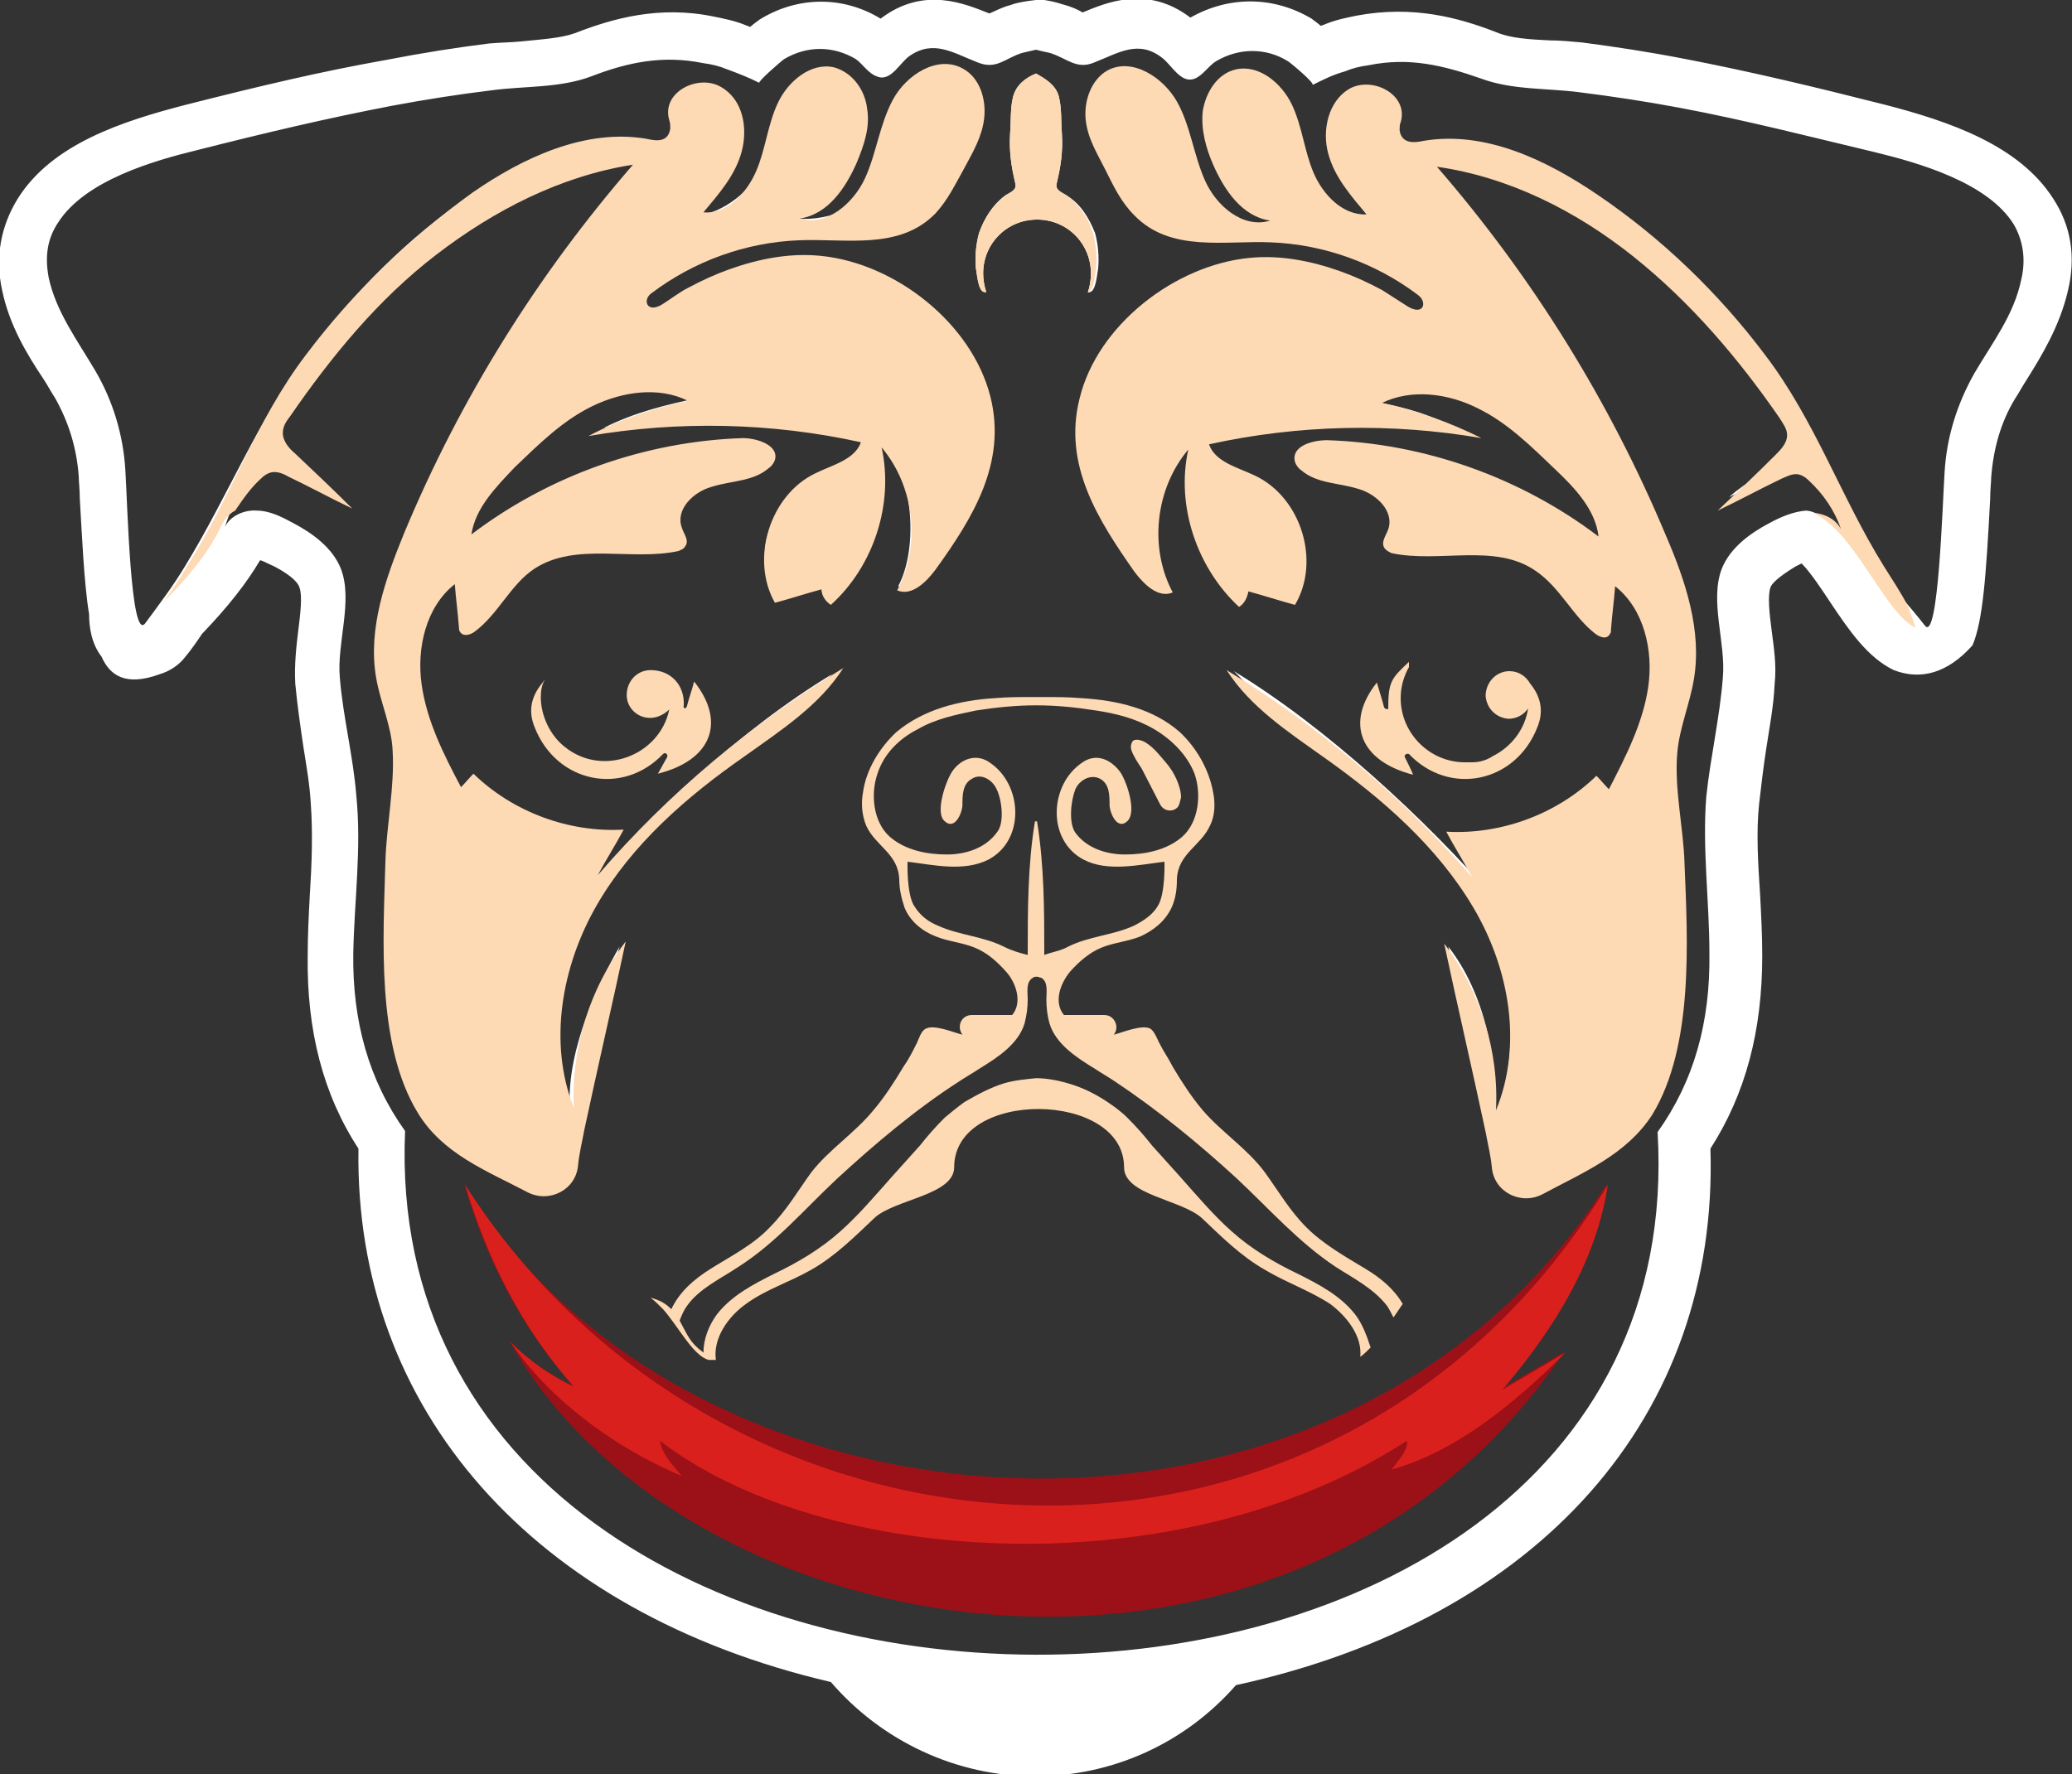 <svg version="1.1" id="图层_1" x="0px" y="0px" width="200px" height="171.3px" viewBox="0 0 200 171.3" enable-background="new 0 0 200 171.3" xml:space="preserve" xmlns:xml="http://www.w3.org/XML/1998/namespace" xmlns="http://www.w3.org/2000/svg" xmlns:xlink="http://www.w3.org/1999/xlink">
  <rect x="0" y="0" width="200" height="171.3" fill="#333333" stroke="none"/>
  <path fill="#9B1117" d="M44.8,114.3c2,7,5.3,13.6,10.5,19.5c-3.2-1.6-4.8-3-6.1-4.301c16.9,30.301,75.6,39.9,101.8,1l-6.1,3.601
	c4.899-5.8,9-12.101,10.199-19.8C129.5,154.6,66.4,149.8,44.8,114.3z" class="color c1"/>
  <path fill="#DA201D" d="M63.7,139.1c15.8,12.2,50.2,14.3,72.1,0c0.101,0.7-0.3,1.3-1.5,2.8c6-1.699,11.5-6,16.8-11.3l-6.1,3.601
	c5.2-6.101,9.1-12.601,10.2-19.801c-26.601,43.6-85.5,38.9-110.3,0c2.1,7,5.3,13.6,10.5,19.5c-2.3-1.1-4.3-2.5-6.1-4.3
	C52.2,134,58,139.201,65.8,142.5C64.8,141.3,63.9,140.4,63.7,139.1z" class="color c2"/>
  <path fill="#FFFFFF" d="M103,18.9c-0.4-0.3-1.2-0.5-1-1.2c0.4-1.7,0.6-3,0.5-4.8c-0.1-1.2,0-2.4-0.3-3.6c-0.3-1.1-1.3-1.7-2.2-2.2
	c-1,0.4-1.9,1.1-2.2,2.2c-0.3,1.1-0.2,2.4-0.3,3.6c-0.1,1.7,0.1,3.1,0.5,4.8c0.2,0.7-0.6,0.9-1,1.2c-1.2,0.9-2,2.2-2.5,3.6
	c-0.3,1.1-0.4,2.3-0.3,3.4c0.1,0.5,0.2,2.2,0.8,2.3c0.1,0,0.1,0,0.2,0c-0.2-0.6-0.3-1.2-0.3-1.8c0-2.9,2.3-5.2,5.2-5.2
	s5.2,2.3,5.2,5.2c0,0.6-0.1,1.3-0.3,1.8c0.1,0,0.1,0.1,0.2,0c0.6-0.1,0.7-1.8,0.8-2.3c0.1-1.1,0-2.3-0.3-3.4
	C105.1,21,104.3,19.7,103,18.9z" class="color c3"/>
  <path fill="#FFFFFF" d="M198.2,19.2L198.2,19.2c-3.3-5.2-10.101-7.5-16.3-9.1c-7.101-1.8-13-3.2-19.2-4.4c-3.601-0.7-6.9-1.2-10-1.6
	C151.6,4,150.6,3.9,149.6,3.9c-2-0.1-3.8-0.2-5.199-0.8c-3.601-1.4-8-2.6-13.4-1.6c-1,0.2-2,0.4-3,0.8c-0.2,0.1-0.3,0.1-0.5,0.2
	c-0.6-0.5-0.8-0.6-0.9-0.7c-3.699-2.2-8-2.2-11.699-0.1c-4.2-3.2-8.2-1.4-10.4-0.5l0,0c-0.5-0.3-1.2-0.6-2-0.8
	c-0.6-0.2-1.1-0.3-1.7-0.4H100l-0.8,0.1c-0.6,0.1-1.2,0.2-1.7,0.4c-0.8,0.2-1.5,0.6-2,0.8l0,0C93.2,0.4,89.2-1.4,85,1.8
	c-3.6-2.2-8-2.2-11.7,0.1C73.2,2,73,2.1,72.4,2.6c-0.2-0.1-0.3-0.1-0.5-0.2c-1-0.4-2-0.6-3-0.8c-5.3-1.1-9.8,0.2-13.4,1.6
	c-1.4,0.5-3.3,0.6-5.2,0.8c-1,0.1-2,0.1-3.1,0.2c-3.2,0.4-6.4,0.9-10,1.6C31,6.9,25.1,8.3,18,10.1c-6.2,1.6-13,3.8-16.3,9.1
	c-1.6,2.6-2.2,5.6-1.5,8.8c0.7,3.4,2.4,6.2,4,8.6c0.4,0.6,0.7,1.2,1.1,1.8c1.3,2.3,2.1,4.8,2.3,7.6c0,0.5,0.1,1.2,0.1,2.1
	c0.2,3.3,0.4,8.2,0.9,11.2c0,1.2,0.2,2.8,1.2,4.1c0.8,1.8,2.3,2.9,5.6,1.7c1-0.3,1.9-0.9,2.5-1.7c0.5-0.6,1-1.3,1.6-2.2
	c2.5-2.6,4.3-4.9,5.6-7.1c0.2,0,0.5,0.2,1.4,0.6c1.9,1,2.3,1.7,2.4,2c0.3,0.8,0.1,2.5-0.1,4.1c-0.2,1.6-0.4,3.4-0.3,5.2
	c0.2,2.1,0.5,4.2,0.8,6.2c0.3,1.9,0.6,3.6,0.7,5.4c0.2,2.8,0.1,5.8-0.1,8.899c-0.1,1.9-0.2,3.801-0.2,5.801
	c-0.1,7.199,1.5,13.4,4.9,18.6c-0.4,25.2,16.9,44.801,45.6,51.5c4.9,5.7,12.1,9.1,19.7,9.1c7.5,0,14.5-3.199,19.4-8.799
	c29.3-6.4,46.601-26,45.8-51.801c3.4-5.3,5-11.4,5-18.6c0-2-0.1-3.9-0.199-5.801c-0.2-3.1-0.4-6.1-0.101-8.899
	c0.2-1.7,0.4-3.5,0.7-5.4c0.3-2,0.7-4,0.8-6.2c0.2-1.8-0.1-3.6-0.3-5.2c-0.2-1.5-0.4-3.3-0.1-4.1c0.1-0.3,0.6-0.9,2.399-2
	c0.2-0.1,0.4-0.2,0.601-0.3c0.899,0.9,2,2.6,2.8,3.8c1.8,2.7,3.6,5.3,6.1,6.5c2.601,1,5.2,0.3,7.601-2.4c1-2.4,1.3-6.6,1.699-14.1
	c0-0.9,0.101-1.7,0.101-2.1c0.2-2.7,0.899-5.3,2.3-7.6c0.4-0.6,0.7-1.2,1.1-1.8c1.5-2.4,3.2-5.2,4-8.6
	C200.4,24.8,199.9,21.8,198.2,19.2z M195.1,27c-0.699,3.4-2.8,6.1-4.5,9c-1.699,3-2.699,6.2-2.899,9.6c-0.2,3.1-0.601,16.5-1.9,14.8
	c-1.399-1.8-3.1-3.6-4.399-5.5C177.3,48.3,174.8,41,170,34.6c-4.5-6-9.6-11-15.8-15.3c-5-3.4-10.5-5.6-16.4-4.6
	c-0.899,0.2-3.399,0.1-3.6-1.2c0-0.3,0.1-1.3,0.1-1.6c-7.7-2.7-2.1-3.9-4-2.6c-2,1.2-1.899,3.2-1.3,5.4c0.6,2.2,2.5,4.8,4.1,6.6
	c-2.3,0.1-5.6-2-6.5-4.2c-0.899-2.1-1.8-4.7-2.8-6.8c-1-2.1-2.6-3.2-4.899-2.7C117.1,8,117.3,9,117.1,10.8
	c-0.199,1.8,0.4,3.3,1.101,5c1.1,2.5,4.1,4.1,5,5.7c-2.601,0.8-6.9,0-8.101-2.5c-1.199-2.5-1.8-5.6-3.1-8s-2.1-3.4-4.5-2.2
	c-1.6,0.9-1.2,0.8-1,2.6c0.2,1.8,1.1,3.3,1.9,4.8c0.8,1.6,1.899,2.3,3.1,3.6c3.9,3.6,8.9,2.2,12.3,2.4c5.101,0.2,12,1.1,16.101,4.2
	c0.899,0.7-0.301,6.2-1.801,5.4c-0.8-0.5-3.5-0.3-4.3-0.8c-1.3-0.7-2.8-2.9-4.2-3.4c-2.8-1-5.5-1.2-8.5-0.9
	C113.9,27.4,108,31.4,106.2,38.5c-1.601,6.4,0.6,10.2,4.1,15.3c0.9,1.2,0.601,2.6,2,2c-2.3-4.3-1.899-12,2.4-12.6
	c0.8,4.6,0.8,9.9,5,13.6c0.5-0.3,0.8-0.9,0.8-1.5c1.5,0.4,2.1,0.3,3.7,0.7c2.5-4.2,0.5-7.7-3.9-9.8c-1.7-0.8-4.5-2.2-5.1-3.9
	c8.6-1.9,16-2.7,24.8-1.2c-3-1.5-4.8-1.8-8.1-2.5c2.899-1.4,8.3-1.9,11.199-0.5c2.9,1.4,6.301,4.2,8.5,6.4
	c1.9,1.8,3.5,5.9,3.801,8.5c-7.5-5.7-17.9-10.1-27.301-10.4c-1.5,0-2.1,0.1-1.8,1.5c0.101,0.3,0.2,0.2,0.5,0.5
	c1.5,1.3,3.3,0.7,5.2,1.3c1.8,0.5,3.8,3,3.2,4.8c-0.2,0.6-0.101,0.9,0.3,1.5c0.2,0.2-0.6-0.1-0.3-0.1c4.6,1,9.6-1.4,13.6,1.2
	c2.4,1.6,3.8,4.8,6,6.5c0.4,0.3,0.4,0.9,0.7,0.4c0.1-0.1-0.3-0.7-0.3-0.8c0.1-1.4,0.5-3.8,0.7-5.2c2.8,2.2,5.1,8.2,4.6,11.8
	c-0.5,3.5-2.9,8.2-4.6,11.3c-0.4-0.4-1.601,0.2-2.101-0.2c-3.8,3.7-5.399,4.5-10.7,4.2c0.801,1.5,0.5,4.1,1.301,5.6
	C137.6,79.1,128,70.2,119.1,64.8c3.2,3.3,5.601,5.2,9.101,7.7c5.5,3.9,11.2,8.7,14.6,14.6c3.4,5.899,4,14.601,1.5,20.899
	c0.3-5.699-1-12.1-4.5-16.6c1.3,6.1,3.7,11.2,4.3,17.4c0.2,1.1,0.601,2.1,0.7,3.3c0.101,0.899,0.7,1.2,1.3,1.8
	c5.2-2.8,9.101-5.699,13.601-9.699c0.1,0.799-1.4,0.399-1.3,1.199c3.5-6.6,3.399-14.9,3.199-22c-0.1-3.5-1-7.8-0.8-11.3
	c0.2-2.4,1.2-4.9,1.601-7.3c0.8-4.7-1-9-2.801-13.4C154.2,38.5,146.7,25.8,137.4,15.2c7,1,15.5,4.5,21,8.9s10.1,10.3,14,16.2
	c0.3,0.5,0.699,1.5,0.699,2.1c0,0.8-1,1.5-1.5,2c-1.8,1.8-2.8,1.9-4.699,3.6c2.1-1,2.8-1.5,4.899-2.5c0.5-0.2,1.3-0.6,1.8-0.5
	c0.4,0.1,1.101,0.7,1.301,1c1.399,1.3,2.699,4.3,3.3,6.1c-0.5-1.1-2.7-2.8-3.9-2.8c-1.2,0.1-2.399,0.6-3.5,1.2
	c-1.899,1-3.8,2.4-4.6,4.4c-1.2,3.1,0.399,7.2,0.1,10.5c-0.3,3.9-1.2,7.7-1.6,11.5c-0.4,5,0.3,10.1,0.3,15.1
	c0.1,6.701-1.5,12.4-5,17.301c4,67.6-123.8,67-120.9-0.1C35.6,104.3,34,98.6,34.1,92c0.1-5,0.8-10.1,0.3-15.1
	c-0.3-3.9-1.3-7.7-1.6-11.5c-0.3-3.3,1.3-7.4,0.1-10.5c-0.8-2-2.7-3.4-4.6-4.4c-1.1-0.6-2.3-1.2-3.5-1.2c-1.2-0.1-2.6,0.5-3.1,1.6
	c0.6-1.8,1.4-4,3-5c0.3-0.3,0.3-0.9,0.7-1c0.5-0.1,1.8,0.4,2.3,0.7c2.1,1,2.8,1.6,4.9,2.7c-1.8-1.8-3.1-2.4-4.9-4.2
	c-0.6-0.5-1.2-1.3-1.2-2.1c0-0.6,0.4-1.4,0.7-1.9c4-5.8,8.5-12,14.1-16.4c5.6-4.4,13.8-7.7,20.7-8.8c-9.2,10.6-16.5,23.8-21.9,36.7
	c-1.8,4.4-3.7,8.4-2.9,13.1c0.4,2.4,1.3,5.3,1.5,7.7c0.2,3.5,1.4,7.4,1.3,11c-0.2,7.1,2.6,15.301,6.1,21.801
	c0.1-0.701-5,0.199-4.9-0.5c4.2,3.899,7,5.899,12.5,8.799c0.6-0.5,0.7-0.6,0.8-1.399c0.1-1.101,0.6-1.8,0.8-2.899
	C56.6,103.1,58.1,97.5,59.8,91.4c-1.9,3.301-5.1,9.801-4.8,15.5c-4.6-3.3-1.7-13.9,1.7-19.699c3.4-5.901,9-10.5,14.6-14.5
	c3.5-2.5,6.2-4.9,9-7.6c-8.9,5.4-17.1,13.2-23.9,21.101c0.8-1.5-1.6-2.801-0.8-4.301c-5.3,0.3-6.4-1.1-10.2-4.8
	c-0.4,0.4-1.1,0.1-1.5,0.6c-1.7-3.2-4.5-7.6-5-11.2c-0.5-3.5,2-9.6,4.8-11.8c0.1,1.4,1,3.4,1.1,4.8c0,0.1-0.3,0.8-0.3,0.9
	c0.3,0.5,0.5-0.3,0.9-0.7c2.3-1.7,2.8-5,5.2-6.6c4-2.6,9.5-0.5,14.1-1.5c0.2-0.1,0,0.7,0.2,0.5c0.5-0.6-1.9-1-2.1-1.6
	c-0.6-1.7,3.2-4.7,4.9-5.2c1.9-0.6,2.2,0.3,3.7-1c0.3-0.2,1.2-0.2,1.2-0.5c0.4-1.4-0.9-1-2.4-0.9c-9.4,0.3-18.5,4.2-26,9.9
	c0.4-2.6,1.8-6.5,3.7-8.4c2.3-2.2,5.4-4.8,8.3-6.3c2.9-1.4,8.5-1.1,11.3,0.3c-3.3,0.7-6.2,1.4-9.2,2.9c8.7-1.5,16.9-1.1,25.5,0.8
	c-0.6,1.7-3.3,3.7-4.9,4.5c-4.4,2.1-6.5,6.3-4,10.6c1.5-0.4,2.9-1.1,4.4-1.5c0,0.6-0.1,1.8,0.4,2.1c4.1-3.7,4.5-10,4.6-15.7
	c3.5,1.6,4.7,10.2,2.4,14.5c1.4,0.6,1.7-1.6,2.6-2.8c3.6-5,5.8-8.9,4.3-15.3c-1.8-7.1-8.9-10.9-16.1-11.6c-3-0.3-4.3-0.3-7,0.7
	c-1.4,0.5-2.8,0.7-4.1,1.4c-0.8,0.4-2,1.4-2.8,1.9c-1.5,0.9-3.8-2.9-2.9-3.5c4.1-3.1,10.9-4.9,16-5.2c4.5-0.2,8.6,0.8,12.1-2.8
	c1.2-1.3,1.9-2.6,2.7-4.2c0.8-1.5-0.1-2.5,0.1-4.3c0.2-1.8,1.2-2.3-0.4-3.2c-2.4-1.3-3.1-0.4-4.4,2c-1.3,2.4-1.4,5.9-2.5,8.3
	c-1.1,2.4-5.8,3.7-8.4,2.9c2.2-0.9,4.9-3.3,5.9-5.7c0.7-1.7,1.1-3.1,0.9-4.9c-0.2-1.8-0.9-3.1-2.6-3.5c-2.2-0.5-3.4,0.9-4.4,3
	c-1,2.1-1.7,4.7-2.5,6.8c-0.9,2.1-4,4.3-6.3,4.2c1.5-1.8,2.7-4.6,3.4-6.9c0.6-2.3,1.3-3.2-0.8-4.4c-2.2-1.3-5.2-0.6-4.4,2.1
	c0.1,0.3,0,0.9,0,1.1c-0.2,1.4-1.9,1.2-2.9,1c-5.9-1-11.7,1.7-16.7,5.1c-6.2,4.2-11.3,9.4-15.8,15.4c-4.8,6.3-7.7,13.7-11.8,20.4
	c-1.2,2-2.5,3.7-3.9,5.6c-1.4,1.7-1.7-11.7-1.9-14.8c-0.2-3.4-1.2-6.7-2.9-9.6c-1.7-2.9-3.8-5.7-4.5-9c-0.4-2.1-0.1-3.8,0.9-5.3
	c2.6-4.1,9.3-6,13.4-7c6.3-1.6,12.6-3.1,18.9-4.3c3.2-0.6,6.4-1.1,9.7-1.5C50.7,8.3,54,8.5,57,7.4c3.6-1.4,7-2.1,10.9-1.3
	c0.8,0.1,1.6,0.3,2.3,0.6c1.1,0.4,2.1,0.8,3.1,1.3c-0.2-0.1,2.1-2.1,2.4-2.3c2.2-1.3,4.7-1.3,6.9,0c0.7,0.5,1.2,1.4,2.1,1.7
	c1.3,0.5,2.2-1.4,3.1-2C90.1,3.8,92,5.1,94.3,6c1.9,0.8,2.7-0.4,4.4-0.9c0.4-0.1,0.9-0.2,1.3-0.3c0.4,0.1,0.8,0.2,1.3,0.3
	c1.7,0.5,2.601,1.7,4.4,0.9c2.3-0.9,4.2-2.2,6.5-0.4c0.899,0.7,1.8,2.5,3.1,2c0.8-0.3,1.4-1.3,2.101-1.7c2.199-1.3,4.8-1.3,6.899,0
	c0.2,0.1,2.601,2.1,2.4,2.3c1-0.5,2-1,3.1-1.3c0.7-0.3,1.5-0.5,2.3-0.6c3.9-0.8,7.2,0,10.9,1.3c3,1.1,6.3,0.9,9.4,1.3
	c3.199,0.4,6.5,0.9,9.699,1.5c6.4,1.2,12.601,2.8,18.9,4.3c4.1,1,10.9,2.9,13.4,7C195.2,23.1,195.6,24.9,195.1,27z" class="color c3"/>
  <g>
    <path fill="#FDD9B4" d="M105,28.2c0.6-0.1,0.7-1.8,0.8-2.3c0.101-1.1,0-2.3-0.3-3.4c-0.4-1.4-1.3-2.7-2.5-3.6
		c-0.4-0.3-1.2-0.5-1-1.2c0.4-1.7,0.6-3,0.5-4.8c-0.1-1.2,0-2.4-0.3-3.6c-0.3-1.1-1.3-1.7-2.2-2.2c-1,0.4-1.9,1.1-2.2,2.2
		c-0.3,1.1-0.2,2.4-0.3,3.6c-0.1,1.7,0.1,3.1,0.5,4.8c0.2,0.7-0.6,0.9-1,1.2c-1.2,0.9-2,2.2-2.5,3.6c-0.3,1.1-0.4,2.3-0.3,3.4
		c0.1,0.5,0.2,2.2,0.8,2.3c0.1,0,0.1,0,0.2,0c-0.2-0.6-0.3-1.2-0.3-1.8c0-2.9,2.3-5.2,5.2-5.2s5.2,2.3,5.2,5.2
		C105.3,27,105.2,27.7,105,28.2C104.9,28.2,105,28.2,105,28.2z" class="color c4"/>
    <path fill="#FDD9B4" d="M110.2,74.2c0.6,1.2,1.2,2.3,1.8,3.5c0.4,0.7,1.3,0.7,1.7,0.2c0.2-0.3,0.2-0.6,0.3-0.9
		c0-1.1-0.7-2.5-1.4-3.3c-0.6-0.7-1.199-1.5-2-2c-0.5-0.3-1.1-0.4-1.3-0.1c-0.1,0.2-0.2,0.4-0.1,0.8C109.4,73,109.8,73.6,110.2,74.2
		z" class="color c4"/>
    <path fill="#FDD9B4" d="M63.5,74.7c5.2-1.3,6.6-5,3.5-8.9c-0.2,0.8-0.5,1.6-0.7,2.4c-0.1,0.3-0.4,0.2-0.3-0.1
		c0.1-1.9-1.2-3.4-3.2-3.4c-1.4,0-2.4,1.2-2.3,2.6c0.1,1.1,1,1.9,2,2c0.8,0.1,1.6-0.3,2.1-0.8c-0.9,4.4-6.4,6.6-10.1,3.6
		c-1.4-1.1-2.3-3-2.3-4.8c0-0.6,0.1-1.2,0.4-1.7c-0.1,0.1-0.2,0.3-0.3,0.4c-0.9,1.1-1.4,2.5-0.7,4.2c2.1,5.4,8.5,6.7,12.4,2.6
		c0.2-0.2,0.5,0,0.4,0.3C64.1,73.6,63.8,74.2,63.5,74.7z" class="color c4"/>
    <path fill="#FDD9B4" d="M25.2,46.2c0.3-0.3,0.6-0.5,1-0.6c0.5-0.1,1.1,0.1,1.6,0.4c2.1,1,4.1,2.1,6.2,3.1c-1.8-1.8-3.7-3.6-5.5-5.3
		c-0.6-0.5-1.2-1.2-1.2-2c0-0.6,0.3-1.1,0.7-1.6c4-5.8,8.5-11.3,14.1-15.6c5.6-4.3,12-7.6,19-8.7C51.9,26.5,44.4,38.5,39,51.5
		c-1.8,4.4-3.5,9.2-2.7,13.9c0.4,2.4,1.5,4.7,1.6,7.1c0.2,3.5-0.6,7.2-0.7,10.7c-0.2,7.4-0.9,17.6,3.1,24.2c2.4,4,6.6,5.6,10.6,7.7
		c2.1,1.101,4.7-0.2,4.9-2.601c0.1-1.1,0.4-2.299,0.6-3.399C57.7,103,59.1,97,60.4,90.9c-3.5,4.5-5.3,10.4-5,16.1
		c-2.5-6.299-1.2-13.699,2.2-19.6C61,81.5,66.3,76.9,71.9,73c3.5-2.5,7.2-4.9,9.5-8.5c-8.9,5.4-16.9,12.1-23.7,20
		c0.8-1.5,1.7-2.9,2.5-4.4c-5.3,0.3-10.7-1.7-14.5-5.4c-0.4,0.4-0.8,0.9-1.2,1.3c-1.7-3.2-3.3-6.4-3.8-9.9s0.4-7.5,3.2-9.7
		c0.1,1.4,0.3,2.8,0.4,4.2c0,0.1,0,0.3,0.1,0.4c0.3,0.5,1,0.3,1.4,0c2.3-1.7,3.5-4.6,5.8-6.1c4-2.6,9.3-0.7,13.9-1.7
		c0.2-0.1,0.5-0.2,0.6-0.4c0.5-0.6-0.1-1.2-0.3-1.9c-0.6-1.7,1.1-3.4,2.9-3.9c1.9-0.6,4-0.5,5.5-1.8c0.3-0.2,0.5-0.5,0.6-0.8
		c0.4-1.4-1.7-2.1-3.1-2.1c-9.4,0.3-18.7,3.6-26.2,9.3c0.4-2.6,2.4-4.6,4.2-6.5c2.3-2.2,4.6-4.5,7.5-5.9c2.9-1.4,6.4-1.9,9.2-0.5
		c-3.3,0.7-6.6,1.8-9.6,3.4c8.7-1.5,17.7-1.3,26.3,0.6c-0.6,1.7-2.8,2.2-4.4,3c-4.4,2.1-6.3,8.3-3.9,12.5c1.5-0.4,3-0.9,4.5-1.3
		c0,0.6,0.4,1.2,0.9,1.5c4.1-3.7,6.1-9.7,4.9-15.2c3.2,3.8,3.8,9.5,1.5,13.8c1.4,0.6,2.8-0.8,3.7-2c3.6-5,6.9-10.3,5.3-16.7
		c-1.8-7.1-9.2-12.9-16.4-13.6c-3-0.3-6,0.3-8.8,1.3c-1.4,0.5-2.7,1.1-4,1.8c-0.8,0.4-1.7,1.1-2.5,1.6c-1.5,0.9-1.9-0.5-1-1.1
		c4.1-3.1,9.1-4.9,14.2-5.1c4.5-0.2,9.7,1,13.2-2.6c1.2-1.3,1.9-2.8,2.8-4.4c0.8-1.5,1.7-3,1.9-4.8c0.2-1.8-0.4-3.9-2.1-4.8
		c-2.4-1.3-5.4,0.6-6.7,3c-1.3,2.4-1.6,5.2-2.7,7.6c-1.1,2.4-3.7,4.7-6.3,3.9c2.7-0.4,4.4-2.9,5.5-5.4c0.7-1.7,1.3-3.4,1-5.2
		c-0.2-1.8-1.4-3.5-3.2-4c-2.2-0.5-4.4,1.3-5.4,3.4s-1.2,4.5-2.1,6.6s-2.8,4.2-5.1,4c1.5-1.8,3.1-3.6,3.7-5.9c0.6-2.3,0.1-5-2-6.2
		c-2.2-1.3-5.8,0.5-5,3.2c0.1,0.3,0.1,0.6,0.1,0.8c-0.2,1.4-1.4,1.2-2.3,1c-5.9-1-11.9,1.8-16.8,5.2C39.5,23,34,28.3,29.5,34.3
		c-4.8,6.3-7.2,13.7-11.4,20.3c-0.7,1.2-1.5,2.4-2.3,3.5c2.3-2.3,4.3-4.7,5.5-7.2c0.3-0.7,0.8-1.3,1.4-1.6
		C23.5,48.1,24.3,47,25.2,46.2z" class="color c4"/>
    <path fill="#FDD9B4" d="M181.8,54.6c-4.1-6.6-6.6-14-11.399-20.3c-4.5-6-10-11.3-16.2-15.5c-5-3.4-10.9-6.2-16.8-5.2
		c-0.9,0.2-2.101,0.3-2.301-1c0-0.3,0-0.6,0.101-0.8c0.8-2.7-2.8-4.5-5-3.2c-2,1.2-2.601,4-2,6.2c0.6,2.3,2.2,4.1,3.7,5.9
		c-2.301,0.1-4.2-1.9-5.101-4c-0.899-2.1-1.1-4.5-2.1-6.6s-3.2-3.9-5.4-3.4c-1.8,0.4-2.899,2.2-3.2,4c-0.199,1.8,0.301,3.6,1,5.2
		c1.101,2.5,2.801,5,5.5,5.4c-2.6,0.8-5.199-1.4-6.3-3.9c-1.1-2.5-1.399-5.3-2.7-7.6c-1.3-2.3-4.3-4.3-6.699-3
		c-1.601,0.9-2.301,3-2.101,4.8c0.2,1.8,1.101,3.2,1.9,4.8s1.5,3.1,2.8,4.4c3.5,3.6,8.7,2.4,13.2,2.6c5.1,0.2,10.1,2,14.2,5.1
		c0.899,0.7,0.5,2-1,1.1c-0.801-0.5-1.7-1.1-2.5-1.6c-1.301-0.7-2.601-1.3-4-1.8c-2.801-1-5.801-1.6-8.801-1.3
		C113.4,25.6,105.9,31.4,104.2,38.5c-1.601,6.4,1.8,11.7,5.3,16.7c0.9,1.2,2.3,2.6,3.7,2c-2.3-4.3-1.7-10,1.5-13.8
		c-1.2,5.4,0.8,11.4,4.899,15.2c0.5-0.3,0.801-0.9,0.9-1.5c1.5,0.4,3,0.9,4.5,1.3c2.5-4.2,0.6-10.4-3.9-12.5
		c-1.699-0.8-3.8-1.3-4.399-3c8.6-1.9,17.6-2.1,26.3-0.6c-3-1.5-6.3-2.7-9.6-3.4c2.899-1.4,6.399-0.9,9.199,0.5
		c2.9,1.4,5.2,3.7,7.5,5.9c1.9,1.8,3.9,3.9,4.2,6.5c-7.5-5.7-16.8-9-26.2-9.3c-1.5,0-3.5,0.6-3.1,2.1c0.1,0.3,0.3,0.6,0.6,0.8
		c1.5,1.3,3.601,1.2,5.5,1.8c1.801,0.5,3.5,2.2,2.9,3.9c-0.2,0.6-0.8,1.3-0.3,1.9c0.2,0.2,0.399,0.3,0.6,0.4c4.601,1,10-1,13.9,1.7
		c2.399,1.6,3.6,4.4,5.8,6.1c0.4,0.3,1.1,0.6,1.4,0c0.1-0.1,0.1-0.2,0.1-0.4c0.1-1.4,0.3-2.8,0.4-4.2c2.8,2.2,3.699,6.2,3.199,9.7
		s-2.199,6.8-3.8,9.9c-0.399-0.4-0.8-0.9-1.2-1.3c-3.8,3.7-9.199,5.7-14.5,5.4c0.801,1.5,1.7,2.9,2.5,4.4
		c-6.8-7.8-14.8-14.6-23.699-20c2.3,3.6,6,6,9.5,8.5c5.5,3.9,10.8,8.5,14.3,14.4c3.5,5.899,4.8,13.3,2.2,19.601
		c0.3-5.701-1.5-11.5-5-16.101c1.3,6.101,2.699,12.101,4,18.2c0.199,1.1,0.5,2.3,0.6,3.4c0.2,2.399,2.8,3.699,4.9,2.6
		c3.899-2.1,8.1-3.801,10.6-7.7c4-6.601,3.4-16.8,3.1-24.2c-0.1-3.5-1-7.2-0.699-10.7c0.199-2.4,1.199-4.7,1.6-7.1
		c0.8-4.7-0.8-9.5-2.7-13.9c-5.399-12.9-12.899-25-22.1-35.6c7,1,13.5,4.3,19,8.7c5.5,4.4,10.1,9.8,14.1,15.6c0.3,0.5,0.7,1,0.7,1.6
		c0,0.8-0.6,1.4-1.2,2c-1.8,1.8-3.7,3.6-5.5,5.3c2.101-1,4.101-2.1,6.2-3.1c0.5-0.2,1-0.5,1.6-0.4c0.4,0.1,0.7,0.3,1,0.6
		c1.4,1.3,2.5,2.9,3.101,4.7c-0.5-1-1.601-1.5-2.7-1.6c0.3,0.2,0.6,0.3,1,0.6c3.4,2.3,6.2,9.3,8.9,10.5c-0.2-0.7-0.5-1.3-0.7-2
		C183.5,57.2,182.6,55.9,181.8,54.6z" class="color c4"/>
    <path fill="#FDD9B4" d="M133.6,68.3c-0.199-0.8-0.5-1.7-0.699-2.4c-3.101,3.9-1.601,7.6,3.5,8.9c-0.2-0.5-0.5-1.1-0.801-1.7
		c-0.1-0.2,0.2-0.4,0.4-0.3c3.9,4.1,10.3,2.8,12.4-2.6c0.699-1.7,0.199-3.1-0.7-4.2c-0.4-0.7-1.101-1.2-2-1.2
		c-1.3,0-2.3,1.1-2.3,2.4c0.1,1.2,1,2.1,2.199,2.2c0.801,0,1.5-0.4,1.9-1c-0.3,2-1.6,3.7-3.4,4.6c-0.6,0.4-1.3,0.6-2,0.6
		c-0.199,0-0.5,0-0.699,0c-3.4,0-6.2-2.8-6.2-6.2c0-1.1,0.3-2.1,0.8-3c0-0.2,0-0.4,0-0.5c-1.7,1.6-2,1.9-2,4.5
		C134.1,68.5,133.7,68.5,133.6,68.3z" class="color c4"/>
    <path fill="#FDD9B4" d="M130.8,126.9c-1.399-1.8-3.5-2.9-5.5-3.9c-2.3-1.1-4.5-2.399-6.399-4.1c-1.801-1.6-3.4-3.5-5-5.3l-2.7-3
		c-0.7-0.899-1.5-1.8-2.3-2.601c0,0,0,0-0.101-0.1c-0.6-0.6-1.3-1.1-1.899-1.5c-1.2-0.8-2.4-1.4-3.801-1.8c-1-0.3-2.1-0.5-3.1-0.5
		c-1,0.101-2.1,0.2-3.1,0.5c-1.3,0.399-2.6,1.101-3.8,1.8c-0.7,0.5-1.3,1-1.9,1.5c0,0,0,0-0.1,0.1c-0.8,0.801-1.6,1.701-2.3,2.601
		l-2.7,3c-1.6,1.8-3.2,3.7-5,5.3c-1.9,1.7-4.1,3-6.4,4.1c-2,1-4.1,2.101-5.5,3.9c-0.8,1.1-1.3,2.4-1.3,3.7c-0.2-0.2-0.4-0.3-0.6-0.5
		c-0.8-0.7-1.2-1.7-1.7-2.601c0.2-0.5,0.4-1,0.7-1.399c1.2-1.7,3.2-2.601,5-3.8c3.6-2.301,6.4-5.6,9.5-8.5c3.7-3.4,7.6-6.7,11.8-9.4
		c0.6-0.4,1.3-0.8,1.9-1.199c1.8-1.101,3.8-2.4,4.4-4.4c0.2-0.801,0.3-1.5,0.3-2.301c0-0.699-0.2-1.699,0.5-2.1
		c0.1-0.1,0.3-0.1,0.4-0.1s0.3,0.1,0.4,0.1c0.7,0.4,0.5,1.4,0.5,2.1c0,0.801,0.1,1.601,0.3,2.301c0.601,2,2.601,3.3,4.4,4.4
		c0.6,0.399,1.3,0.799,1.899,1.199c4.2,2.801,8.101,6,11.801,9.4c3.1,2.9,5.899,6.1,9.5,8.5c1.699,1.1,3.699,2.1,5,3.8
		c0.199,0.3,0.399,0.7,0.6,1.101c0.3-0.4,0.6-0.9,0.9-1.301c-0.801-1.4-2.101-2.5-3.601-3.4c-2-1.199-4.1-2.399-5.7-4
		c-1.6-1.6-2.699-3.5-4-5.299c-1.699-2.301-4.199-3.9-6-6c-1.1-1.301-2-2.701-2.899-4.201c-0.4-0.799-0.9-1.5-1.3-2.299
		c-0.2-0.4-0.5-1.201-0.9-1.4c-0.8-0.4-2.7,0.4-3.5,0.6l0,0c0.6-0.699,0.1-1.9-0.9-1.9H102.7c-1-1.199-0.4-3,0.6-4.199
		c0.8-0.9,1.8-1.801,3-2.301s2.601-0.6,3.8-1.1c1.301-0.6,2.4-1.5,3-2.8c0.4-0.899,0.5-1.8,0.5-2.7c0.101-2.5,2.301-3.2,3.2-5.2
		c0.5-1,0.5-2.2,0.3-3.2c-0.399-2.2-1.6-4.3-3.199-5.8c-2.601-2.3-6.101-3.1-9.601-3.3c-1.2-0.1-2.3-0.1-3.399-0.1
		c-0.2,0-0.5,0-0.7,0c-0.2,0-0.5,0-0.7,0c-1.1,0-2.3,0-3.4,0.1c-3.5,0.2-7,1.1-9.6,3.3c-1.6,1.5-2.9,3.6-3.2,5.8
		c-0.2,1.1-0.1,2.2,0.3,3.2c0.9,2,3.1,2.7,3.2,5.2c0,0.9,0.2,1.801,0.5,2.7c0.5,1.3,1.7,2.3,3,2.8c1.2,0.5,2.6,0.6,3.8,1.1
		c1.2,0.5,2.1,1.301,3,2.301c1,1.1,1.6,3,0.6,4.199h-3.9c-1,0-1.5,1.101-0.9,1.9l0,0c-0.8-0.199-2.7-1-3.5-0.6
		c-0.5,0.199-0.7,1-0.9,1.4c-0.4,0.799-0.8,1.6-1.3,2.299c-0.9,1.5-1.8,2.9-2.9,4.201c-1.8,2.199-4.3,3.799-6,6
		c-1.3,1.799-2.4,3.699-4,5.299c-1.6,1.701-3.8,2.801-5.7,4c-1.6,1-3,2.201-3.8,3.9c-0.6-0.6-1.2-0.9-2-1.1
		c0.4,0.3,0.8,0.699,1.2,1.1c1.5,1.7,2.9,4.5,4.4,4.9h0.7c-0.3-2.1,1.2-4.2,2.9-5.4c1.9-1.4,4.2-2.1,6.3-3.3c2.3-1.3,4.2-3.2,6.1-5
		s7.7-2.2,7.7-4.899c0-7.601,16.4-7.4,16.4,0c0,2.699,5.5,3.1,7.5,4.899c1.9,1.8,3.8,3.7,6.1,5c2,1.2,4.301,2,6.301,3.3
		c1.6,1.2,3.1,3.1,2.899,5.1c0.3-0.199,0.601-0.5,1-0.899C131.9,128.9,131.5,127.8,130.8,126.9z M96.9,91.4c-2-1-4.3-1.1-6.3-2
		c-1-0.4-1.8-1-2.4-2c-0.7-1.199-0.6-4.2-0.6-4.2c2.5,0.3,5.4,1,7.8-0.2c3.6-1.9,3.3-7.3,0.1-9.4c-1.3-0.9-2.8-0.3-3.6,0.9
		c-0.6,0.9-1.7,4-0.7,4.8c1,0.9,1.7-0.9,1.7-1.6c0-0.9,0-2,0.9-2.5c0.9-0.6,2,0.1,2.4,1c0.5,1,0.8,3.3,0,4.2c-1.1,1.5-3,2.1-4.8,2.1
		c-1.9,0-4-0.4-5.5-1.7c-1.6-1.4-1.9-4.1-1.2-6.1c0.6-1.9,2.1-3.4,3.9-4.3c1.7-1,3.7-1.4,5.6-1.8c1.9-0.3,3.9-0.5,5.8-0.5
		c2,0,3.9,0.2,5.8,0.5c2,0.3,3.9,0.8,5.601,1.8c1.699,1,3.199,2.5,3.899,4.3c0.7,2,0.4,4.7-1.2,6.1c-1.5,1.3-3.6,1.7-5.5,1.7
		c-1.8,0-3.699-0.6-4.8-2.1c-0.7-1-0.399-3.2,0-4.2c0.4-0.9,1.5-1.5,2.4-1c0.899,0.5,0.899,1.6,0.899,2.5c0,0.7,0.7,2.5,1.7,1.6
		c1-0.9-0.1-4-0.7-4.8c-0.899-1.2-2.3-1.8-3.6-0.9c-3.2,2.1-3.5,7.5,0.1,9.4c2.301,1.2,5.301,0.5,7.801,0.2c0,0,0.1,3-0.601,4.2
		c-0.5,0.9-1.399,1.5-2.399,2c-2,0.9-4.301,1-6.301,2c-0.699,0.4-1.5,0.5-2.3,0.801c0-4.301,0-8.601-0.7-12.901H100h-0.1
		c-0.7,4.2-0.7,8.6-0.7,12.901C98.4,92,97.7,91.8,96.9,91.4z" class="color c4"/>
  </g>
</svg>